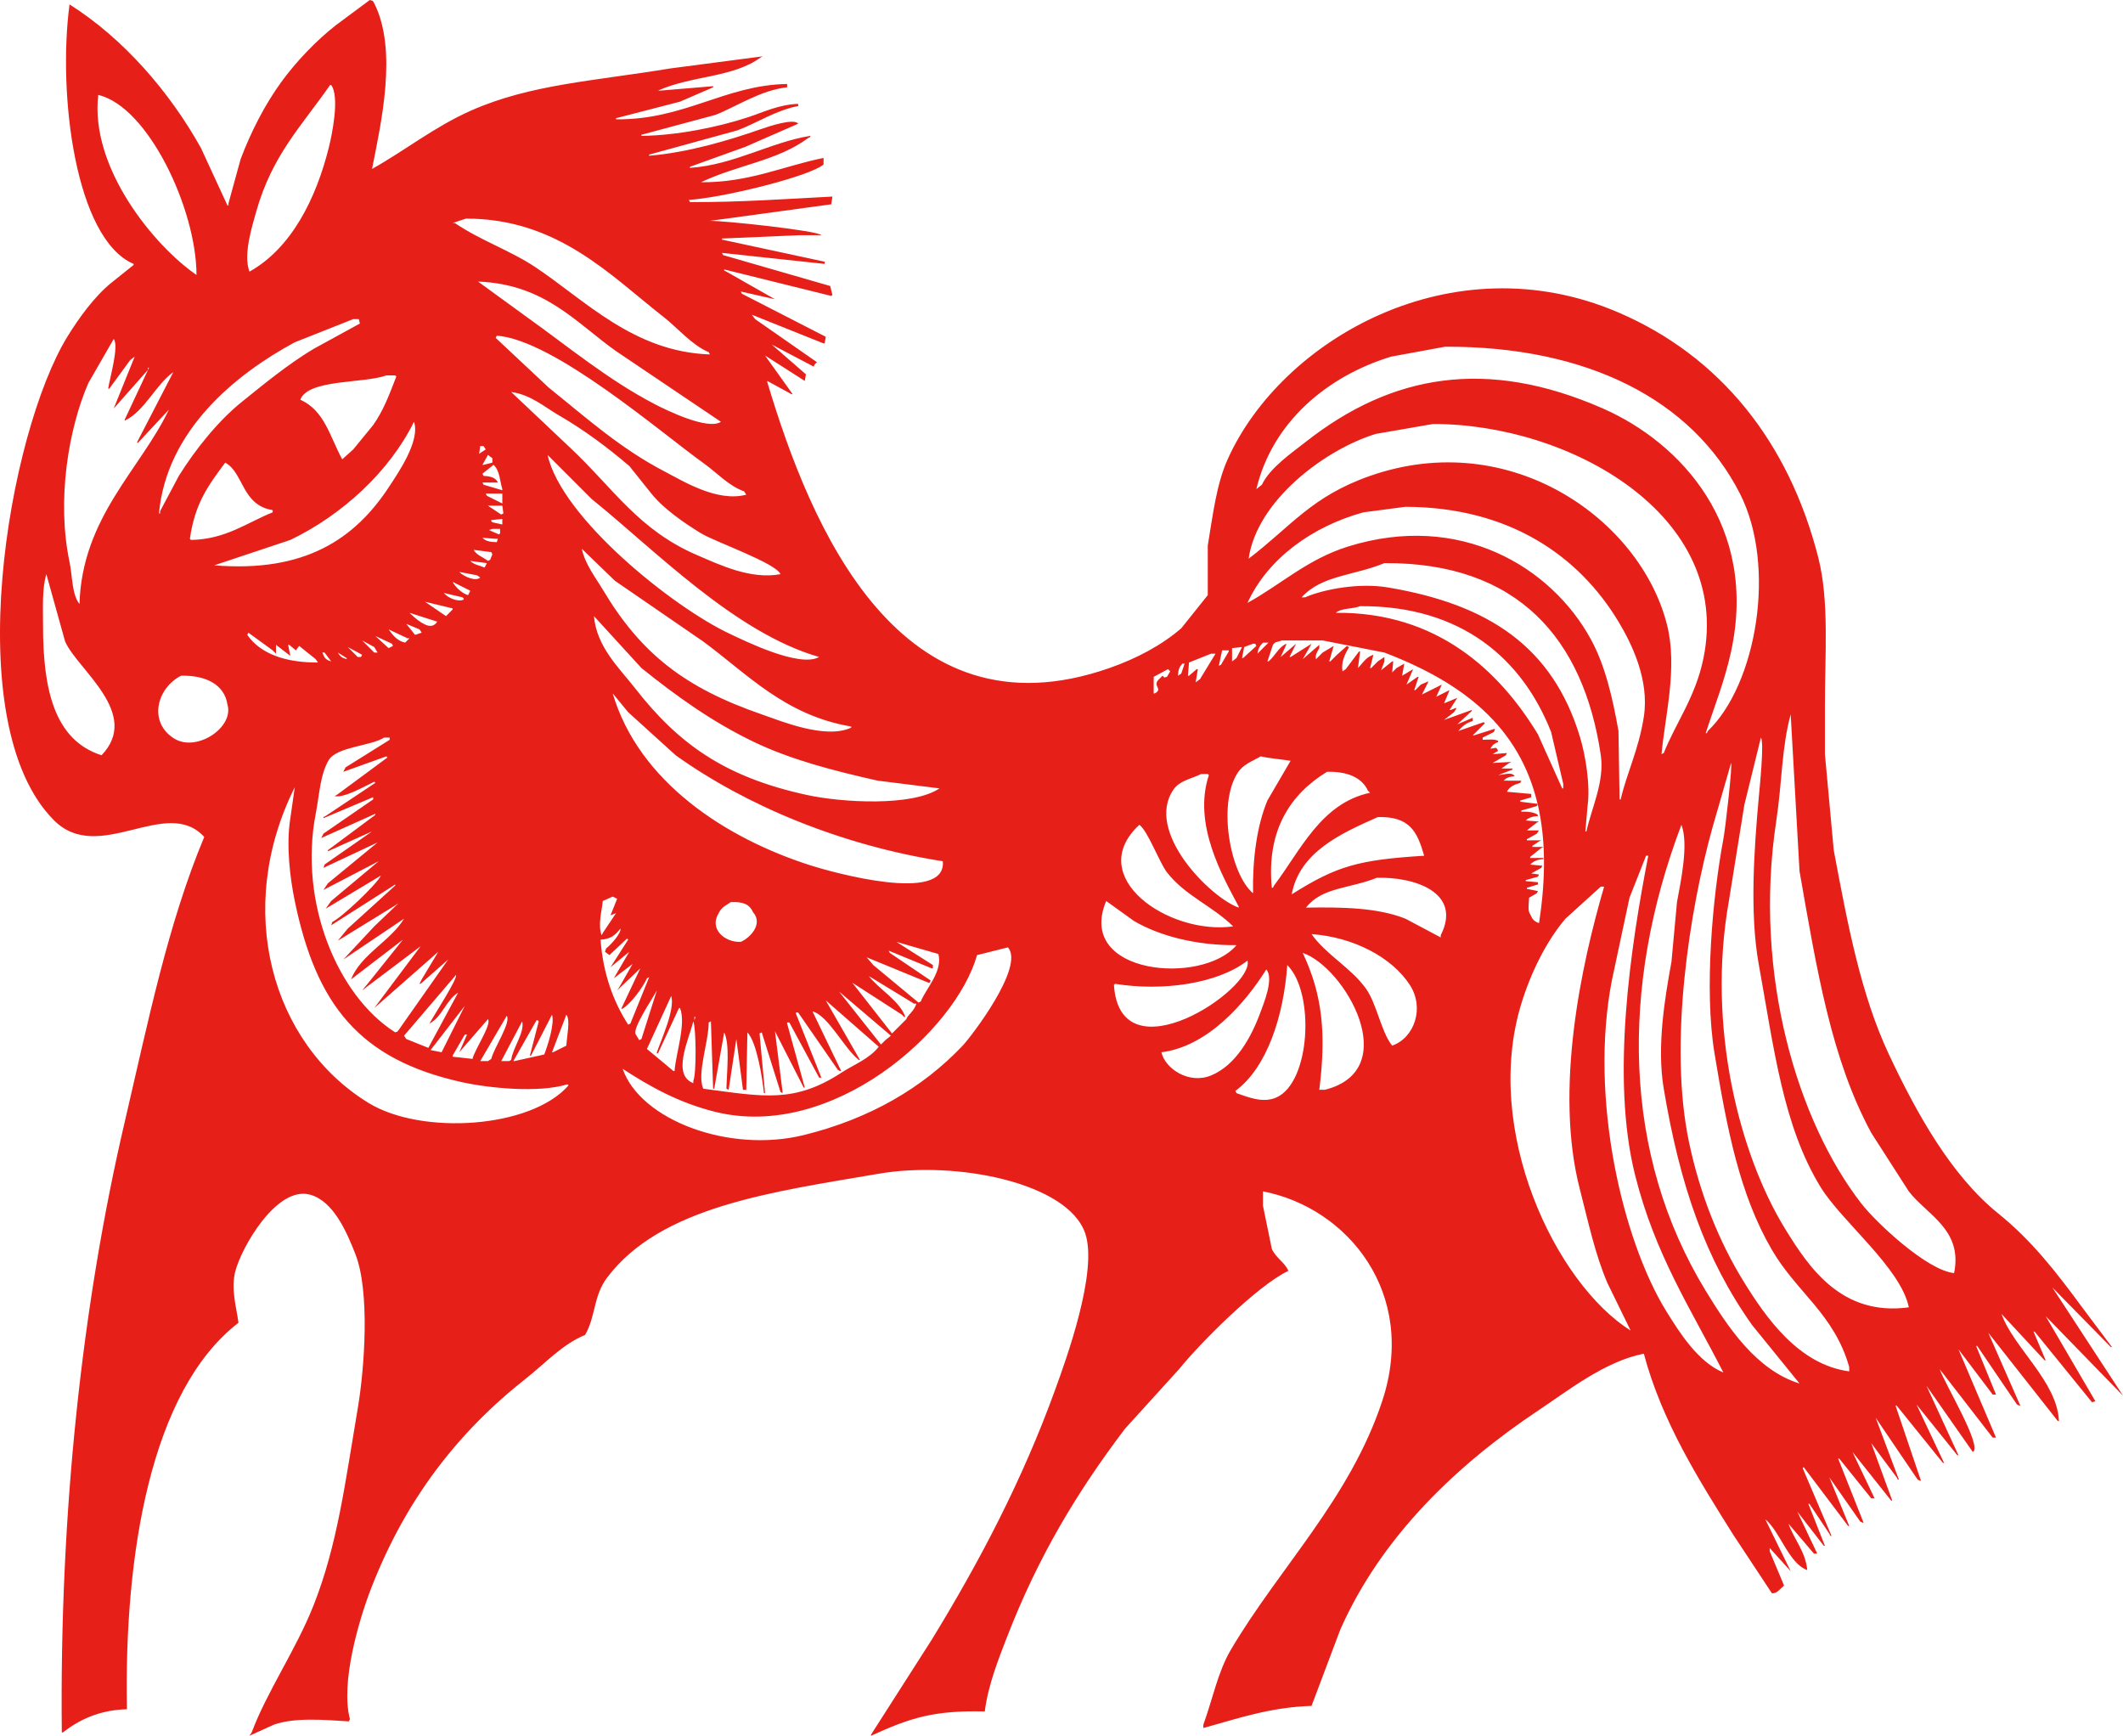 <?xml version="1.0" encoding="utf-8"?>
<!-- Generator: Adobe Illustrator 17.0.0, SVG Export Plug-In . SVG Version: 6.00 Build 0)  -->
<!DOCTYPE svg PUBLIC "-//W3C//DTD SVG 1.1//EN" "http://www.w3.org/Graphics/SVG/1.1/DTD/svg11.dtd">
<svg version="1.1" id="图层_1" xmlns="http://www.w3.org/2000/svg" xmlns:xlink="http://www.w3.org/1999/xlink" x="0px" y="0px"
	 width="261.996px" height="214.176px" viewBox="0 0 261.996 214.176" enable-background="new 0 0 261.996 214.176"
	 xml:space="preserve">
<path fill="#E71F19" d="M261.996,172.213c-2.906-4.45-5.813-8.902-8.72-13.352c2.407,2.452,4.814,4.905,7.221,7.357
	c0.045,0,0.091,0,0.136,0c-1.226-1.635-2.453-3.27-3.679-4.905c-3.188-4.332-6.193-8.226-10.355-11.581
	c-5.85-4.715-10.125-12.466-13.488-19.619c-3.479-7.399-5.097-16.081-6.812-25.205c-0.363-3.951-0.727-7.903-1.09-11.853
	c0-1.998,0-3.997,0-5.995c0.001-6.412,0.542-12.911-0.817-18.257c-3.634-14.294-12.139-24.869-24.66-30.246
	c-20.559-8.829-41.616,3.379-48.23,18.12c-1.391,3.1-1.82,6.849-2.452,10.627c0,2.043,0,4.088,0,6.131
	c-1.09,1.362-2.18,2.725-3.27,4.087c-2.425,2.101-5.529,3.74-8.856,4.905c-25.915,9.076-36.894-17.395-42.236-35.287
	c0-0.045,0-0.091,0-0.136c0.999,0.545,1.998,1.09,2.997,1.635c0.045,0,0.091,0,0.136,0c-1.135-1.589-2.271-3.179-3.406-4.769
	c1.635,1.044,3.27,2.089,4.905,3.134c0.045-0.272,0.091-0.545,0.136-0.817c-1.408-1.226-2.816-2.453-4.224-3.679
	c1.726,0.908,3.452,1.817,5.177,2.725c0.045-0.091,0.091-0.182,0.136-0.272c0.091-0.091,0.182-0.182,0.272-0.272
	c-2.543-1.771-5.087-3.542-7.63-5.314c-0.136-0.182-0.272-0.363-0.409-0.545c2.952,1.181,5.904,2.362,8.856,3.542
	c0.045,0,0.091,0,0.136,0c0.045-0.272,0.091-0.545,0.136-0.817c-3.451-1.771-6.903-3.542-10.355-5.314
	c-0.046-0.091-0.091-0.182-0.136-0.272c1.408,0.318,2.816,0.636,4.224,0.954c-1.998-1.135-3.997-2.271-5.995-3.406
	c-0.091-0.045-0.182-0.091-0.272-0.136c0-0.045,0-0.091,0-0.136c4.405,1.09,8.811,2.18,13.216,3.27
	c0.045-0.045,0.091-0.091,0.136-0.136c-0.091-0.363-0.182-0.727-0.272-1.09c-4.405-1.271-8.811-2.543-13.216-3.815
	c-0.046-0.091-0.091-0.182-0.136-0.272c4.223,0.454,8.448,0.908,12.671,1.362c0-0.091,0-0.182,0-0.272
	c-4.223-0.908-8.448-1.817-12.671-2.725c0-0.045,0-0.091,0-0.136c3.179-0.136,6.358-0.272,9.537-0.409c0.908,0,1.817,0,2.725,0
	c-0.36-0.556-11.956-1.797-13.761-1.771c4.995-0.681,9.992-1.362,14.987-2.044c0.045-0.318,0.091-0.636,0.136-0.954
	c-5.514,0.283-11.453,0.713-17.576,0.681c-0.046-0.091-0.091-0.182-0.136-0.272c3.783-0.221,13.51-2.534,16.213-4.087
	c0.136-0.091,0.272-0.182,0.409-0.272c0-0.272,0-0.545,0-0.817c-4.805,0.957-9.267,3.069-15.123,2.997
	c4.565-2.162,9.44-2.642,13.216-5.45c0.091-0.045,0.182-0.091,0.272-0.136c0-0.045,0-0.091,0-0.136
	c-4.92,0.789-9.424,3.581-14.851,3.951c0-0.045,0-0.091,0-0.136c2.271-0.817,4.542-1.635,6.812-2.452
	c2.18-0.954,4.36-1.908,6.54-2.861c-0.497-0.717-3.623,0.327-4.632,0.681c-4.017,1.408-9.05,2.886-13.761,3.27
	c0-0.045,0-0.091,0-0.136c3.633-0.999,7.267-1.998,10.9-2.997c2.385-0.892,4.778-2.499,7.493-2.997c0-0.045,0-0.091,0-0.136
	c0-0.045,0-0.091,0-0.136c-2.375,0.089-4.232,1.005-6.131,1.635c-3.736,1.241-8.892,2.277-13.216,2.316c0-0.045,0-0.091,0-0.136
	c3.042-0.817,6.086-1.635,9.128-2.452c2.669-1.048,5.567-3.044,8.856-3.406c0-0.136,0-0.272,0-0.409
	c-7.695,0.133-12.648,4.447-21.118,4.36c0-0.045,0-0.091,0-0.136c2.634-0.681,5.268-1.363,7.902-2.044
	c1.362-0.59,2.725-1.181,4.087-1.771c0-0.045,0-0.091,0-0.136c-2.18,0.182-4.36,0.363-6.54,0.545c-0.091,0-0.182,0-0.272,0
	C85.392,9.3,90.461,9.6,93.871,7.085c0.091-0.045,0.182-0.091,0.272-0.136c-3.814,0.5-7.63,0.999-11.445,1.499
	c-9.382,1.552-17.2,1.945-24.524,5.177c-4.553,2.009-8.23,4.973-12.262,7.221c1.11-5.638,3.19-14.642,0.272-20.437
	C45.924,0,46.162,0.18,45.64,0c-1.408,1.044-2.816,2.089-4.224,3.134C39,5.03,36.557,7.594,34.741,10.082
	c-2.022,2.769-3.746,6.121-5.041,9.537c-0.5,1.816-0.999,3.633-1.499,5.45c0,0.091,0,0.182,0,0.272c-0.045,0-0.091,0-0.136,0
	c-1.09-2.361-2.18-4.723-3.27-7.085C20.912,11.301,15.236,4.751,8.582,0.545c-1.476,11.067,0.709,28.944,7.902,32.017
	c0,0.046,0,0.091,0,0.136c-0.908,0.727-1.817,1.453-2.725,2.18c-2.068,1.658-4.045,4.385-5.45,6.676
	C1.039,53.41-5.26,89.304,6.675,101.23c5.558,5.554,13.864-3.091,18.529,2.044c-4.509,10.792-6.907,22.73-9.81,35.151
	c-5.237,22.41-8.065,48.158-7.766,75.343c0.045,0,0.091,0,0.136,0c1.967-1.537,4.47-2.772,7.902-2.861
	c-0.365-18.897,2.87-39.297,13.761-47.686c-0.225-1.821-0.944-4.071-0.409-6.267c0.714-2.93,5.113-10.7,9.265-9.537
	c2.901,0.813,4.532,4.661,5.586,7.357c1.792,4.585,1.136,13.995,0.272,19.074c-1.553,9.135-2.497,16.795-5.45,24.251
	c-2.171,5.482-5.742,10.619-7.63,15.668c-0.091,0.136-0.182,0.272-0.272,0.409c0.999-0.454,1.998-0.908,2.997-1.362
	c2.572-0.92,6.243-0.602,9.265-0.409c0.045-0.091,0.091-0.182,0.136-0.272c-1.198-4.498,1.131-12.307,2.589-16.077
	c4.249-10.989,10.7-19.335,19.21-26.023c2.237-1.758,4.428-4.178,7.221-5.314c1.321-2.274,1.003-4.805,2.725-7.085
	c6.616-8.762,20.297-10.549,33.516-12.807c9.608-1.641,23.343,1.119,25.478,7.357c1.617,4.725-2.433,15.765-3.679,19.21
	c-4.065,11.246-9.392,21.347-15.259,30.927c-2.498,3.905-4.996,7.812-7.493,11.717c0,0.045,0,0.091,0,0.136
	c4.806-2.184,7.684-3.147,14.033-2.997c0.414-3.232,1.669-6.4,2.725-9.128c3.866-9.988,8.669-17.955,14.578-25.75
	c2.225-2.452,4.451-4.905,6.676-7.357c2.621-3.248,9.752-10.383,13.488-12.126c-0.426-1.056-1.561-1.593-2.044-2.725
	c-0.363-1.771-0.727-3.542-1.09-5.314c0-0.59,0-1.181,0-1.771c10.437,2.007,19.132,12.564,14.714,25.886
	c-3.995,12.049-12.693,20.541-18.665,30.655c-1.614,2.733-2.247,6.074-3.406,9.265c0,0.136,0,0.272,0,0.409
	c3.925-1.067,8.207-2.581,13.352-2.725c1.181-3.133,2.362-6.268,3.542-9.401c5.092-11.535,14.482-20.43,24.524-27.113
	c3.617-2.407,8.176-6.024,12.943-6.948c2.235,8.413,6.827,15.633,11.036,22.344c1.589,2.407,3.179,4.814,4.769,7.221
	c0.662,0.032,0.949-0.507,1.499-0.954c-0.59-1.408-1.181-2.816-1.771-4.224c0-0.136,0-0.272,0-0.409
	c0.863,0.954,1.726,1.908,2.589,2.861c-1.044-2.134-2.089-4.269-3.134-6.403c1.84,1.504,2.879,5.434,5.177,6.267
	c-0.197-2.251-1.635-3.816-2.316-5.722c1.044,1.226,2.089,2.453,3.134,3.679c0.136,0,0.272,0,0.409,0
	c-0.817-1.726-1.635-3.452-2.452-5.177c1.09,1.408,2.18,2.816,3.27,4.224c0.045,0,0.091,0,0.136,0
	c-0.681-1.726-1.362-3.452-2.044-5.177c0.045,0,0.091,0,0.136,0c0.817,1.226,1.635,2.453,2.452,3.679
	c0.045,0.091,0.091,0.182,0.136,0.272c0.045,0,0.091,0,0.136,0c-1.181-2.77-2.362-5.541-3.542-8.311c0-0.045,0-0.091,0-0.136
	c0.045,0,0.091,0,0.136,0c1.816,2.407,3.633,4.814,5.45,7.221c0.045,0,0.091,0,0.136,0c-0.817-1.998-1.635-3.997-2.452-5.995
	c1.271,1.816,2.543,3.633,3.815,5.45c0.091,0.045,0.182,0.091,0.272,0.136c0.045,0,0.091,0,0.136,0
	c-1.044-2.634-2.089-5.268-3.134-7.902c0.045,0,0.091,0,0.136,0c1.317,1.635,2.634,3.27,3.951,4.905c0.136,0,0.272,0,0.409,0
	c-0.908-1.907-1.817-3.815-2.725-5.722c1.589,1.998,3.179,3.997,4.769,5.995c0.045,0,0.091,0,0.136,0
	c-0.863-2.361-1.726-4.723-2.589-7.085c1.044,1.408,2.089,2.816,3.134,4.224c0.045,0.091,0.091,0.182,0.136,0.272
	c0.045,0,0.091,0,0.136,0c-0.954-2.543-1.908-5.087-2.861-7.63c1.726,2.543,3.452,5.087,5.177,7.63
	c0.091,0.045,0.182,0.091,0.272,0.136c0.045,0,0.091,0,0.136,0c-1.044-3.088-2.089-6.177-3.134-9.265c0.045,0,0.091,0,0.136,0
	c1.907,2.361,3.815,4.723,5.722,7.085c0.045,0,0.091,0,0.136,0c-1.135-2.407-2.271-4.814-3.406-7.221
	c1.68,2.089,3.361,4.178,5.041,6.267c0.045,0,0.091,0,0.136,0c-1.317-2.861-2.634-5.723-3.951-8.583
	c1.907,2.725,3.815,5.45,5.722,8.175c1.258-0.628-3.52-8.519-4.087-10.218c2.18,2.815,4.36,5.632,6.54,8.447
	c0.136,0,0.272,0,0.409,0c-1.544-3.633-3.088-7.267-4.632-10.9c1.408,1.862,2.816,3.724,4.224,5.586c0.136,0,0.272,0,0.409,0
	c-0.817-1.998-1.635-3.997-2.452-5.995c0.045,0,0.091,0,0.136,0c1.635,2.407,3.27,4.814,4.905,7.221
	c0.091,0.045,0.182,0.091,0.272,0.136c0.045,0,0.091,0,0.136,0c-1.317-2.997-2.634-5.995-3.951-8.992
	c2.861,3.633,5.723,7.267,8.583,10.9c0.045,0,0.091,0,0.136,0c-0.188-4.852-5.631-9.081-7.085-13.216
	c1.771,1.907,3.542,3.815,5.314,5.722c0.045,0,0.091,0,0.136,0c-0.5-1.181-0.999-2.362-1.499-3.542c0.045,0,0.091,0,0.136,0
	c2.361,2.906,4.723,5.813,7.085,8.72c0.136-0.045,0.272-0.091,0.409-0.136c-2.043-3.497-4.087-6.994-6.131-10.491
	C255.638,165.673,258.818,168.943,261.996,172.213z M100.138,106.816C89.445,103.428,78.809,96.4,75.614,85.561
	c0.636,0.772,1.272,1.544,1.907,2.316c1.953,1.771,3.906,3.542,5.858,5.314c8.637,6.187,20.404,11.116,32.971,13.079
	C116.86,111.623,102.531,107.574,100.138,106.816z M89.375,127.388c0.725,1.514,0.311,4.924,0.272,6.948
	c0.091,0.045,0.182,0.091,0.272,0.136c0.318-2.089,0.636-4.178,0.954-6.267c0.272,2.089,0.545,4.178,0.817,6.267
	c0.136,0,0.272,0,0.409,0c0.045-2.361,0.091-4.723,0.136-7.085c1.159,1.212,1.845,5.617,2.044,7.493c0.045,0,0.091,0,0.136,0
	c-0.227-2.452-0.454-4.905-0.681-7.357c0.091-0.045,0.182-0.091,0.272-0.136c0.772,2.452,1.544,4.905,2.316,7.357
	c0.091,0.045,0.182,0.091,0.272,0.136c-0.318-2.543-0.636-5.087-0.954-7.63c1.135,2.225,2.271,4.451,3.406,6.676
	c0.045,0.091,0.091,0.182,0.136,0.272c0.045,0,0.091,0,0.136,0c-0.727-2.634-1.453-5.268-2.18-7.902c0-0.045,0-0.091,0-0.136
	c0.091,0,0.182,0,0.272,0c1.226,2.271,2.453,4.542,3.679,6.812c0.045,0,0.091,0,0.136,0c0.045,0,0.091,0,0.136,0
	c-1.044-2.634-2.089-5.268-3.134-7.902c0-0.045,0-0.091,0-0.136c0.091,0,0.182,0,0.272,0c1.635,2.361,3.27,4.723,4.905,7.085
	c0.091,0.045,0.182,0.091,0.272,0.136c0.045,0,0.091,0,0.136,0c-1.181-2.452-2.362-4.905-3.542-7.357
	c1.955,0.513,3.924,4.589,5.722,5.995c0.045,0,0.091,0,0.136,0c-1.408-2.452-2.816-4.905-4.224-7.357
	c2.18,1.907,4.36,3.815,6.54,5.722c-1.12,1.472-3.182,2.271-4.496,3.134c-5.916,3.883-9.7,3.029-17.167,2.044
	c-0.784-1.932,0.652-5.606,0.681-8.175c0.091-0.045,0.182-0.091,0.272-0.136c0.091,2.77,0.182,5.541,0.272,8.311
	c0.045,0,0.091,0,0.136,0C88.557,132.021,88.966,129.704,89.375,127.388z M88.694,112.674c0.347-0.74,0.859-0.931,1.499-1.362
	c1.48-0.062,2.296,0.25,2.725,1.226c1.32,1.488-0.39,3.215-1.499,3.679C89.448,116.317,87.471,114.622,88.694,112.674z
	 M103.544,122.347c2.134,1.816,4.269,3.633,6.403,5.45c-0.227,0.182-0.454,0.363-0.681,0.545c-0.182,0.182-0.363,0.363-0.545,0.545
	C106.996,126.707,105.27,124.527,103.544,122.347z M105.179,121.257c2.043,1.317,4.087,2.634,6.131,3.951
	c0.091,0.091,0.182,0.182,0.272,0.272c0.045,0,0.091,0,0.136,0c-0.637-1.952-3.283-3.447-4.496-5.041
	c1.862,1.135,3.724,2.271,5.586,3.406c0.091,0,0.182,0,0.272,0c-0.23,0.905-1.099,1.414-1.226,1.907
	c-0.59,0.59-1.181,1.181-1.771,1.771C108.449,125.436,106.814,123.346,105.179,121.257z M107.768,119.078
	c-0.272-0.318-0.545-0.636-0.817-0.954c2.543,1.044,5.087,2.089,7.63,3.134c0.045,0,0.091,0,0.136,0
	c0.045-0.091,0.091-0.182,0.136-0.272c-1.68-1.135-3.361-2.271-5.041-3.406c-0.046-0.091-0.091-0.182-0.136-0.272
	c1.771,0.727,3.542,1.453,5.314,2.18c0.045,0,0.091,0,0.136,0c0-0.136,0-0.272,0-0.409c-1.499-0.954-2.998-1.908-4.496-2.861
	c1.726,0.5,3.452,0.999,5.177,1.499c0.55,2.126-1.478,4.179-2.18,5.859c-0.091,0.045-0.182,0.091-0.272,0.136
	C111.492,122.166,109.63,120.621,107.768,119.078z M85.56,133.383c0,0.091,0,0.182,0,0.272c-2.657-1.023-0.611-5.232,0-7.63
	C85.903,126.838,85.968,132.406,85.56,133.383z M85.696,125.89c0-0.136,0-0.272,0-0.409c0.045,0,0.091,0,0.136,0
	C85.787,125.617,85.742,125.753,85.696,125.89z M82.835,122.892c0.498,1.596-1.205,5.341-1.771,6.948c0,0.045,0,0.091,0,0.136
	c0.045,0,0.091,0,0.136,0c0.863-1.862,1.726-3.724,2.589-5.586c0.045,0,0.091,0,0.136,0c0.761,1.981-0.522,5.597-0.681,7.766
	c-0.046,0-0.091,0-0.136,0c-1.09-0.908-2.18-1.817-3.27-2.725C80.837,127.252,81.836,125.072,82.835,122.892z M79.157,128.206
	c-0.091,0.045-0.182,0.091-0.272,0.136c-0.136-0.227-0.272-0.454-0.409-0.681c-0.53-0.651,1.953-4.285,2.589-5.45
	C80.428,124.209,79.792,126.208,79.157,128.206z M40.599,93.736c1.076-1.612,5.143-1.671,6.812-2.725c0.227,0,0.454,0,0.681,0
	c0,0.091,0,0.182,0,0.272c-1.816,1.135-3.633,2.271-5.45,3.406c-0.091,0.182-0.182,0.363-0.272,0.545
	c1.771-0.636,3.542-1.272,5.314-1.907c0.045,0.045,0.091,0.091,0.136,0.136c-2.089,1.544-4.178,3.088-6.267,4.632
	c-0.091,0.045-0.182,0.091-0.272,0.136c1.181,0.279,3.751-1.234,4.905-1.771c0.045,0.045,0.091,0.091,0.136,0.136
	c-2.044,1.362-4.088,2.725-6.131,4.087c-0.091,0.045-0.182,0.091-0.272,0.136c0,0.045,0,0.091,0,0.136
	c2.043-0.863,4.087-1.726,6.131-2.589c0,0.091,0,0.182,0,0.272c-2.044,1.408-4.088,2.816-6.131,4.224
	c-0.091,0.182-0.182,0.363-0.272,0.545c2.225-0.999,4.451-1.998,6.676-2.997c0,0.045,0,0.091,0,0.136
	c-1.953,1.453-3.906,2.907-5.859,4.36c0,0.045,0,0.091,0,0.136c1.816-0.817,3.633-1.635,5.45-2.452
	c-1.953,1.362-3.906,2.725-5.859,4.087c-0.045,0.136-0.091,0.272-0.136,0.409c2.225-1.044,4.451-2.089,6.676-3.134
	c-2.044,1.68-4.088,3.361-6.131,5.041c-0.182,0.272-0.363,0.545-0.545,0.817c2.271-1.181,4.542-2.362,6.812-3.542
	c-1.953,1.635-3.906,3.27-5.859,4.905c-0.227,0.318-0.454,0.636-0.681,0.954c2.271-1.362,4.542-2.725,6.812-4.087
	c-0.537,1.131-4.846,5.182-5.995,5.722c-0.045,0.136-0.091,0.272-0.136,0.409c2.497-1.589,4.996-3.179,7.493-4.769
	c0.136-0.091,0.272-0.182,0.409-0.272c0,0.045,0,0.091,0,0.136c-1.953,1.771-3.906,3.542-5.859,5.314
	c-0.409,0.5-0.817,0.999-1.226,1.499c2.361-1.453,4.723-2.907,7.085-4.36c0.136-0.091,0.272-0.182,0.409-0.272
	c-0.999,0.954-1.998,1.908-2.997,2.861c-1.271,1.362-2.543,2.725-3.815,4.087c2.497-1.68,4.996-3.361,7.493-5.041
	c-1.639,2.737-5.373,4.45-6.54,7.493c2.134-1.635,4.269-3.27,6.403-4.905c-1.453,1.816-2.907,3.633-4.36,5.45
	c-0.227,0.272-0.454,0.545-0.681,0.817c2.407-1.816,4.814-3.633,7.221-5.45c-1.907,2.543-3.815,5.087-5.722,7.63
	c2.634-2.316,5.268-4.633,7.902-6.948c-0.681,1.135-1.362,2.271-2.044,3.406c-0.091,0.182-0.182,0.363-0.272,0.545
	c0.045,0,0.091,0,0.136,0c1.135-0.999,2.271-1.998,3.406-2.997c-2.044,2.906-4.088,5.813-6.131,8.72
	c-0.246,0.275,0.003,0.101-0.409,0.272c-7.173-4.55-11.913-16.115-9.81-26.976C39.433,97.989,39.501,95.549,40.599,93.736z
	 M39.782,80.52c0.091,0,0.182,0,0.272,0c0.272,0.363,0.545,0.727,0.817,1.09C40.183,81.415,40.011,81.148,39.782,80.52z
	 M41.689,80.52c0.363,0.227,0.727,0.454,1.09,0.681c0,0.045,0,0.091,0,0.136C42.178,81.171,41.966,80.99,41.689,80.52z
	 M42.916,79.839c0.59,0.318,1.181,0.636,1.771,0.954c-0.045,0.091-0.091,0.182-0.136,0.272c-0.136,0-0.272,0-0.409,0
	C43.733,80.657,43.324,80.248,42.916,79.839z M51.771,77.659c0.091,0.136,0.182,0.272,0.272,0.409
	c-0.272,0.091-0.545,0.182-0.817,0.272c-0.363-0.454-0.727-0.908-1.09-1.362C50.681,77.205,51.226,77.432,51.771,77.659z
	 M50.545,75.616c1.135,0.363,2.271,0.727,3.406,1.09c-0.19,0.256-0.129,0.224-0.409,0.409C52.719,77.64,51.159,76.234,50.545,75.616
	z M50.273,78.749c0.091,0,0.182,0,0.272,0c-0.182,0.182-0.363,0.363-0.545,0.545c-0.968-0.192-1.568-0.959-2.044-1.635
	C48.729,78.023,49.501,78.386,50.273,78.749z M48.365,79.43c0.045,0.091,0.091,0.182,0.136,0.272
	c-0.182,0.091-0.363,0.182-0.545,0.272c-0.545-0.499-1.09-0.999-1.635-1.499C47.003,78.795,47.684,79.113,48.365,79.43z
	 M46.594,80.52c-0.136,0-0.272,0-0.409,0c-0.5-0.499-0.999-0.999-1.499-1.499c0.499,0.272,0.999,0.545,1.499,0.817
	C46.322,80.066,46.458,80.293,46.594,80.52z M56.267,120.304c0.267,0.391-2.724,4.984-3.27,5.995
	c1.561-0.798,2.052-2.912,3.542-3.815c-1.226,2.271-2.453,4.542-3.679,6.812c-0.908-0.363-1.817-0.727-2.725-1.09
	c-0.091-0.136-0.182-0.272-0.272-0.409C51.998,125.3,54.133,122.801,56.267,120.304z M57.357,124.119
	c-0.954,1.907-1.908,3.815-2.861,5.722c-0.454-0.091-0.908-0.182-1.362-0.272C54.542,127.752,55.95,125.935,57.357,124.119z
	 M61.172,66.487c0.091,0,0.182,0,0.272,0c-0.045,0.136-0.091,0.272-0.136,0.409c-0.798-0.006-1.398-0.118-1.771-0.545
	C60.082,66.396,60.627,66.442,61.172,66.487z M59.946,60.901c0.681,0,1.362,0,2.044,0c0,0.409,0,0.818,0,1.226
	c-0.636-0.318-1.272-0.636-1.907-0.954C60.037,61.083,59.991,60.992,59.946,60.901z M60.627,65.534
	c-0.091-0.045-0.182-0.091-0.272-0.136c0.136-0.045,0.272-0.091,0.409-0.136c0.318,0,0.636,0,0.954,0c0,0.182,0,0.363,0,0.545
	c-0.045,0.045-0.091,0.091-0.136,0.136C61.263,65.806,60.945,65.67,60.627,65.534z M60.764,64.444
	c-0.045-0.045-0.091-0.091-0.136-0.136c0-0.045,0-0.091,0-0.136c0.454-0.045,0.908-0.091,1.362-0.136c0,0.227,0,0.454,0,0.681
	C61.581,64.625,61.172,64.534,60.764,64.444z M61.853,63.49c-0.545-0.363-1.09-0.727-1.635-1.09c0.59,0,1.181,0,1.771,0
	c0.045,0.318,0.091,0.636,0.136,0.954C62.035,63.399,61.944,63.444,61.853,63.49z M61.99,60.492
	c-0.772-0.227-1.544-0.454-2.316-0.681c-0.045-0.091-0.091-0.182-0.136-0.272c0.636,0,1.272,0,1.907,0
	c-0.281-0.629-0.95-0.775-1.771-0.817c-0.045-0.091-0.091-0.182-0.136-0.272c0.454-0.363,0.908-0.727,1.362-1.09
	c0.771,0.632,0.804,2.087,1.09,2.997C61.99,60.402,61.99,60.447,61.99,60.492z M60.764,57.086c-0.363,0.091-0.727,0.182-1.09,0.272
	c-0.045,0-0.091,0-0.136,0c0.227-0.409,0.454-0.817,0.681-1.226c0.182,0.136,0.363,0.272,0.545,0.409
	C60.764,56.723,60.764,56.905,60.764,57.086z M59.129,55.996c0.045-0.318,0.091-0.636,0.136-0.954c0.136,0,0.272,0,0.409,0
	c0.091,0.136,0.182,0.272,0.272,0.409C59.674,55.633,59.401,55.815,59.129,55.996z M60.627,68.122
	c0.045,0.091,0.091,0.182,0.136,0.272c-0.091,0.227-0.182,0.454-0.272,0.681c-0.091,0.045-0.182,0.091-0.272,0.136
	c-0.599-0.471-1.375-0.677-1.771-1.362C59.174,67.941,59.901,68.031,60.627,68.122z M60.082,69.485
	c-0.091,0.182-0.182,0.363-0.272,0.545c-0.569-0.235-1.388-0.376-1.771-0.817C58.72,69.303,59.401,69.394,60.082,69.485z
	 M58.856,70.983c0.136,0.091,0.272,0.182,0.409,0.272c-0.523,0.529-1.99-0.071-2.589-0.681
	C57.403,70.711,58.13,70.847,58.856,70.983z M58.039,72.891c-0.091,0.182-0.182,0.363-0.272,0.545
	c-0.766-0.227-1.57-0.983-1.907-1.635C56.585,72.164,57.312,72.527,58.039,72.891z M55.859,130.25
	c0.499-0.863,0.999-1.726,1.499-2.589c0.045,0,0.091,0,0.136,0c0.045,0,0.091,0,0.136,0c-0.318,0.727-0.636,1.453-0.954,2.18
	c1.181-1.362,2.362-2.725,3.542-4.087c0.48,0.675-1.623,3.7-1.907,4.905c-0.817-0.091-1.635-0.182-2.452-0.272
	C55.859,130.34,55.859,130.295,55.859,130.25z M62.535,125.345c0.568,0.792-1.611,4.023-1.907,5.314
	c-0.136,0.091-0.272,0.182-0.409,0.272c-0.318,0-0.636,0-0.954,0C60.355,129.069,61.445,127.207,62.535,125.345z M64.442,126.026
	c0.321,1.405-1.132,3.179-1.362,4.769c-0.091,0.045-0.182,0.091-0.272,0.136c-0.318,0-0.636,0-0.954,0
	C62.716,129.296,63.579,127.661,64.442,126.026z M66.213,125.89c0.045,0,0.091,0,0.136,0c0.045,0.045,0.091,0.091,0.136,0.136
	c-0.363,1.408-0.727,2.816-1.09,4.224c0.045,0,0.091,0,0.136,0c0.863-1.68,1.726-3.361,2.589-5.041
	c0.357,1.086-0.531,3.819-0.954,4.905c-1.226,0.272-2.453,0.545-3.679,0.817c-0.045,0-0.091,0-0.136,0
	C64.306,129.251,65.26,127.57,66.213,125.89z M69.892,125.209c0.525,0.598,0.054,2.685,0,3.815c-0.545,0.272-1.09,0.545-1.635,0.817
	c-0.045,0-0.091,0-0.136,0C68.711,128.297,69.302,126.752,69.892,125.209z M67.576,56.133c1.816,1.816,3.633,3.633,5.45,5.45
	c7.725,6.211,17.662,16.511,28.066,19.483c-2.429,1.393-9.374-2.084-11.036-2.861C83.087,74.944,69.301,63.919,67.576,56.133z
	 M96.323,70.847c-3.718,0.701-7.604-1.202-10.218-2.316c-7.308-3.114-10.408-8.274-15.668-13.216
	c-2.452-2.316-4.905-4.633-7.357-6.948c2.41,0.325,4.105,1.846,5.859,2.861c3.196,1.851,5.996,3.954,8.72,6.267
	c0.908,1.135,1.817,2.271,2.725,3.406c1.503,1.883,4.045,3.632,6.131,4.905C88.225,66.85,95.739,69.472,96.323,70.847z
	 M91.827,60.629c0.091,0.136,0.182,0.272,0.272,0.409c-3.595,0.961-7.809-1.68-10.082-2.861c-5.486-2.851-9.706-6.662-14.306-10.355
	c-2.18-2.043-4.36-4.087-6.54-6.131c0.045-0.091,0.091-0.182,0.136-0.272c7.048,0.51,20.226,11.948,25.614,15.804
	C88.444,58.311,89.944,59.967,91.827,60.629z M88.966,52.045c-1.621,1.109-6.972-1.553-8.175-2.18
	c-5.758-3-10.692-7.114-15.804-10.763c-1.998-1.453-3.997-2.907-5.995-4.36c8.265,0.327,12.031,5.039,17.031,8.583
	C80.337,46.232,84.652,49.139,88.966,52.045z M57.494,26.976c11.319-0.031,17.866,7.043,24.388,12.126
	c1.77,1.38,3.43,3.433,5.586,4.36c0.045,0.091,0.091,0.182,0.136,0.272c-9.392-0.319-15.327-6.626-21.527-10.763
	c-3.096-2.066-6.756-3.285-9.946-5.45c-0.091,0-0.182,0-0.272,0C56.404,27.34,56.949,27.158,57.494,26.976z M57.085,73.708
	c0.045,0.045,0.091,0.091,0.136,0.136c0,0.045,0,0.091,0,0.136c-0.649,0.34-1.965-0.185-2.452-0.817
	C55.541,73.345,56.313,73.527,57.085,73.708z M55.859,75.071c0,0.045,0,0.091,0,0.136c-0.272,0.272-0.545,0.545-0.817,0.817
	c-0.863-0.59-1.726-1.181-2.589-1.771C53.588,74.526,54.724,74.798,55.859,75.071z M47.684,46.323c0.363,0,0.727,0,1.09,0
	c0.045,0.045,0.091,0.091,0.136,0.136c-0.871,2.247-1.587,4.196-2.861,5.995c-0.817,0.999-1.635,1.998-2.452,2.997
	c-0.454,0.409-0.908,0.818-1.362,1.226c-1.551-2.845-2.172-6.011-5.177-7.357C38.062,46.755,44.768,47.354,47.684,46.323z
	 M31.607,26.159c1.966-7.02,5.599-10.587,9.128-15.668c0.045,0,0.091,0,0.136,0c1.085,1.491,0.075,6.223-0.272,7.63
	c-1.595,6.455-4.678,12.531-9.81,15.396C29.975,31.444,31.155,27.774,31.607,26.159z M36.376,42.236
	c2.407-0.954,4.814-1.907,7.221-2.861c0.227,0,0.454,0,0.681,0c0.045,0.182,0.091,0.363,0.136,0.545
	c-1.907,1.044-3.815,2.089-5.722,3.134c-3.156,1.895-6.039,4.272-8.856,6.54c-2.933,2.361-5.742,5.885-7.766,9.128
	c-0.772,1.453-1.544,2.907-2.316,4.36c0,0.091,0,0.182,0,0.272c-0.045,0-0.091,0-0.136,0C20.55,53.124,29.023,46.202,36.376,42.236z
	 M33.651,62.945c0,0.091,0,0.182,0,0.272c-3.092,1.229-5.805,3.348-10.082,3.406c-0.045-0.045-0.091-0.091-0.136-0.136
	c0.624-4.421,2.292-6.612,4.36-9.401C30.075,58.31,29.824,62.345,33.651,62.945z M12.124,11.717
	c6.16,1.423,12.118,14.114,12.126,22.208C19.088,30.395,11.068,20.726,12.124,11.717z M10.898,47.277
	c1.044-1.816,2.089-3.633,3.134-5.45c0.68,0.857-0.47,4.739-0.681,6.131c0.045,0,0.091,0,0.136,0
	c0.863-1.181,1.726-2.362,2.589-3.542c0.182-0.136,0.363-0.272,0.545-0.409c-0.863,2.134-1.726,4.269-2.589,6.403
	c1.408-1.589,2.816-3.179,4.224-4.769c0-0.091,0-0.182,0-0.272c0.045,0,0.091,0,0.136,0c-0.999,2.134-1.998,4.269-2.997,6.403
	c0,0.045,0,0.091,0,0.136c2.481-1.204,3.79-4.405,5.995-5.995c-1.408,2.725-2.816,5.45-4.224,8.175
	c-0.091,0.182-0.182,0.363-0.272,0.545c0.045,0,0.091,0,0.136,0c1.271-1.362,2.543-2.725,3.815-4.087
	c-3.562,7.435-10.711,13.28-11.036,23.979c-0.955-1.182-0.859-3.445-1.226-5.177C6.967,61.721,8.46,52.896,10.898,47.277z
	 M12.533,93.191c-5.865-1.858-7.221-8.224-7.221-15.941c0-2.217-0.134-4.644,0.409-6.403c0.772,2.77,1.544,5.541,2.316,8.311
	C9.564,82.633,17.462,88.049,12.533,93.191z M21.525,91.147c-3.249-1.99-2.212-6.223,0.817-7.766
	c2.961-0.085,5.353,1.039,5.722,3.542C28.934,89.732,24.291,92.841,21.525,91.147z M26.43,69.757
	c3.133-1.044,6.268-2.089,9.401-3.134c6.292-3.017,12.204-8.37,15.259-14.578c0.811,2.356-2.028,6.409-2.997,7.902
	C43.783,66.589,37.549,70.667,26.43,69.757z M30.517,78.34c0.045-0.091,0.091-0.182,0.136-0.272c0.999,0.727,1.998,1.453,2.997,2.18
	c0.136,0.136,0.272,0.272,0.409,0.409c0-0.363,0-0.727,0-1.09c0.59,0.454,1.181,0.908,1.771,1.362
	c-0.091-0.454-0.182-0.908-0.272-1.362c0.045,0,0.091,0,0.136,0c0.272,0.227,0.545,0.454,0.817,0.681
	c0.136-0.182,0.272-0.363,0.409-0.545c0.681,0.545,1.362,1.09,2.044,1.635c0.091,0.136,0.182,0.272,0.272,0.409
	C35.249,81.773,32.141,80.686,30.517,78.34z M45.504,136.108c-12.029-7.346-16.641-23.944-9.128-38.966
	c-0.182,1.272-0.363,2.543-0.545,3.815c-0.542,3.355-0.031,7.436,0.545,10.218c2.642,12.77,7.941,19.527,20.573,22.344
	c3.271,0.73,9.524,1.384,13.079,0.272c0.045,0.045,0.091,0.091,0.136,0.136C65.53,139.241,52.041,140.099,45.504,136.108z
	 M71.799,67.713c1.362,1.317,2.725,2.634,4.087,3.951c3.633,2.497,7.267,4.996,10.9,7.493c5.452,4.015,10.081,9.11,18.257,10.491
	c0,0.045,0,0.091,0,0.136c-3.178,1.485-8.699-0.828-11.036-1.635c-9.483-3.273-14.899-7.475-19.619-15.396
	C73.497,71.259,72.207,69.628,71.799,67.713z M79.157,82.428c4.255,3.418,8.697,6.635,13.897,9.128
	c4.56,2.186,9.815,3.549,15.259,4.769c2.543,0.318,5.087,0.636,7.63,0.954c-3.357,2.265-12.065,1.747-16.349,0.817
	c-10.196-2.211-15.903-6.344-21.254-13.216c-1.874-2.407-4.714-5.035-5.041-8.856C75.251,78.159,77.204,80.294,79.157,82.428z
	 M74.388,111.175c0.409-0.182,0.817-0.363,1.226-0.545c0.182,0.091,0.363,0.182,0.545,0.272c-0.272,0.681-0.545,1.362-0.817,2.044
	c0.227-0.091,0.454-0.182,0.681-0.272c-0.545,0.817-1.09,1.635-1.635,2.452c-0.046,0.091-0.091,0.182-0.136,0.272
	C73.752,114.199,74.28,112.339,74.388,111.175z M74.115,115.944c1.3-0.047,1.864-0.634,2.452-1.362
	c0.112,0.564-1.205,2.032-1.771,2.452c-0.046,0.136-0.091,0.272-0.136,0.409c0.182,0.136,0.363,0.272,0.545,0.409
	c0.726-0.681,1.453-1.363,2.18-2.044c0.045,0.045,0.091,0.091,0.136,0.136c-0.727,1.135-1.453,2.271-2.18,3.406
	c0.772-0.636,1.544-1.272,2.316-1.907c-0.636,1.09-1.272,2.18-1.907,3.27c0.772-0.59,1.544-1.181,2.316-1.771
	c-0.545,0.954-1.09,1.908-1.635,2.861c-0.091,0.136-0.182,0.272-0.272,0.409c0.954-0.908,1.907-1.817,2.861-2.725
	c-0.772,1.635-1.544,3.27-2.316,4.905c0,0.045,0,0.091,0,0.136c1.075-0.553,2.643-2.694,3.134-3.815
	c0.091-0.045,0.182-0.091,0.272-0.136c-0.772,1.907-1.544,3.815-2.316,5.722c-0.091,0.045-0.182,0.091-0.272,0.136
	C75.732,123.665,74.413,120.177,74.115,115.944z M118.804,129.023c-4.947,5.216-11.476,9.033-19.619,11.036
	c-9.222,2.268-20.156-1.855-22.344-8.175c3.355,2.187,6.971,4.21,11.445,5.314c14.443,3.561,29.637-9.95,32.29-19.347
	c1.271-0.318,2.543-0.636,3.815-0.954C126.5,119.295,119.787,127.986,118.804,129.023z M171.666,44.007
	c2.225-0.409,4.451-0.817,6.676-1.226c17.591-0.061,30.477,6.562,36.377,18.12c4.568,8.948,2.048,23.541-3.951,29.293
	c-0.045,0.091-0.091,0.182-0.136,0.272c-0.045,0-0.091,0-0.136,0c1.028-3.174,2.346-6.444,3.134-10.082
	c3.356-15.505-6.241-25.771-15.804-29.974c-14.329-6.297-26.056-4.234-36.65,4.087c-1.794,1.409-4.436,3.204-5.45,5.314
	c-0.227,0.182-0.454,0.363-0.681,0.545C157.008,52.09,163.79,46.411,171.666,44.007z M169.759,53.544
	c2.361-0.409,4.723-0.817,7.085-1.226c16.793-0.037,36.978,11.199,33.38,28.884c-0.977,4.8-3.365,7.889-4.905,11.717
	c-0.091,0.045-0.182,0.091-0.272,0.136c0.418-4.686,2.015-10.623,0.681-15.941c-3.256-12.984-19.297-24.461-36.65-18.393
	c-7.229,2.528-9.764,6.239-14.987,10.218C155.093,61.847,163.36,55.535,169.759,53.544z M168.26,63.217
	c1.726-0.227,3.452-0.454,5.177-0.681c12.843,0.031,21.418,6.069,26.295,14.169c1.581,2.626,3.838,7.137,3.134,11.717
	c-0.624,4.052-2.114,6.97-2.861,10.218c-0.045,0-0.091,0-0.136,0c-0.045-2.815-0.091-5.632-0.136-8.447
	c-0.743-4.184-1.653-8.099-3.406-11.308c-4.896-8.961-16.175-15.757-29.974-11.445c-5.034,1.573-8.302,4.709-12.398,6.948
	C156.446,68.911,161.992,64.933,168.26,63.217z M194.964,90.875c-3.366-11.027-11.194-16.3-23.706-18.393
	c-3.436-0.575-7.74,0.166-10.218,1.226c-0.136,0-0.272,0-0.409,0c2.493-2.75,6.415-2.651,10.218-4.224
	c16.483-0.105,24.59,9.37,26.704,23.707c0.485,3.291-1.205,6.672-1.771,9.401c-0.045,0-0.091,0-0.136,0
	c0.091-1.044,0.182-2.089,0.272-3.134C196.285,96.915,195.657,93.145,194.964,90.875z M192.921,96.733c0,0.182,0,0.363,0,0.545
	c-0.045,0-0.091,0-0.136,0c-0.999-2.225-1.998-4.451-2.997-6.676c-4.721-7.787-12.41-15.105-24.933-14.987
	c0.698-0.606,2.039-0.445,2.997-0.817c12.574-0.085,20.061,6.589,23.57,15.532C191.921,92.464,192.421,94.599,192.921,96.733z
	 M157.225,109.268c-0.045,0.091-0.091,0.182-0.136,0.272c-0.045,0-0.091,0-0.136,0c-0.698-7.226,2.427-11.635,6.812-14.306
	c2.474-0.068,4.303,0.699,5.041,2.316c0.091,0.091,0.182,0.182,0.272,0.272C163.005,99.106,160.461,105.018,157.225,109.268z
	 M170.031,100.821c3.948-0.114,4.875,1.81,5.722,4.769c-8.047,0.511-10.744,1.221-16.349,4.769
	C160.381,105.09,165.566,102.808,170.031,100.821z M156.407,98.777c-1.286,3.113-1.844,7.147-1.771,11.445
	c-2.805-2.349-4.415-10.958-1.907-14.851c0.682-1.059,1.742-1.399,2.861-2.044c0.902,0.23,2.675,0.384,3.679,0.545
	C158.314,95.507,157.361,97.142,156.407,98.777z M155.181,80.657c0.119-0.749,0.298-0.931,0.681-1.362c0.227,0,0.454,0,0.681,0
	C156.089,79.748,155.635,80.203,155.181,80.657z M154.636,79.43c0.091,0,0.182,0,0.272,0c0.045,0.091,0.091,0.182,0.136,0.272
	c-0.545,0.5-1.09,0.999-1.635,1.499c-0.045,0-0.091,0-0.136,0c0.091-0.454,0.182-0.908,0.272-1.362
	C153.909,79.703,154.272,79.567,154.636,79.43z M152.047,79.975c0.409-0.045,0.817-0.091,1.226-0.136
	c-0.227,0.454-0.454,0.908-0.681,1.362c-0.182,0.136-0.363,0.272-0.545,0.409C152.047,81.065,152.047,80.52,152.047,79.975z
	 M150.821,80.248c0.272,0,0.545,0,0.817,0c0,0.045,0,0.091,0,0.136c-0.318,0.545-0.636,1.09-0.954,1.635
	c-0.091,0.045-0.182,0.091-0.272,0.136C150.549,81.52,150.685,80.884,150.821,80.248z M146.734,81.747
	c0.908-0.363,1.817-0.727,2.725-1.09c0.182,0,0.363,0,0.545,0c-0.636,1.044-1.272,2.089-1.907,3.134
	c-0.182,0.136-0.363,0.272-0.545,0.409c0.091-0.545,0.182-1.09,0.272-1.635c-0.045,0-0.091,0-0.136,0
	c-0.318,0.272-0.636,0.545-0.954,0.817c-0.045,0-0.091,0-0.136,0C146.643,82.837,146.688,82.292,146.734,81.747z M145.916,81.883
	c0.091,0,0.182,0,0.272,0c-0.136,0.409-0.272,0.817-0.409,1.226c-0.136,0.091-0.272,0.182-0.409,0.272
	C145.415,82.55,145.544,82.322,145.916,81.883z M148.232,95.507c0.272,0,0.545,0,0.817,0c0.045,0.045,0.091,0.091,0.136,0.136
	c-2.014,6.049,1.704,12.494,3.679,16.213c0,0.045,0,0.091,0,0.136c-3.51-1.237-11.642-9.403-8.038-14.578
	C145.594,96.313,146.955,96.129,148.232,95.507z M142.374,83.518c0.59-0.318,1.181-0.636,1.771-0.954
	c0.091,0.091,0.182,0.182,0.272,0.272c-0.136,0.227-0.272,0.454-0.409,0.681c-0.553,0.1-0.106,0.214-0.545-0.136
	c-0.182,0.182-0.363,0.363-0.545,0.545c-0.652,0.773,0.636,1.071-0.409,1.635c-0.045,0-0.091,0-0.136,0
	C142.374,84.88,142.374,84.199,142.374,83.518z M140.603,101.774c1.018,0.692,2.472,4.65,3.406,5.859
	c2.229,2.885,5.62,4.153,8.175,6.676C144.232,115.426,133.705,108.182,140.603,101.774z M136.515,111.175
	c1.135,0.817,2.271,1.635,3.406,2.452c3.169,1.875,7.772,3.047,12.671,2.997C148.416,121.627,132.681,120.299,136.515,111.175z
	 M137.469,121.53c0.045-0.045,0.091-0.091,0.136-0.136c5.863,0.948,12.633,0.002,16.349-2.861
	C154.799,122.041,138.216,133.116,137.469,121.53z M149.459,132.702c-2.714,1.121-5.658-0.81-6.131-2.861
	c5.729-0.706,10.394-6.136,12.943-10.218c0.981,1.085-0.346,4.254-0.681,5.177C154.427,128.004,152.516,131.439,149.459,132.702z
	 M157.497,135.427c-1.702,0.741-3.601-0.102-4.905-0.545c-0.045-0.091-0.091-0.182-0.136-0.272
	c3.909-2.873,5.967-9.264,6.403-15.532C162.284,122.456,161.743,133.579,157.497,135.427z M163.492,134.473
	c-0.227,0-0.454,0-0.681,0c0.856-6.851,0.424-11.682-2.044-16.894C165.956,119.338,173.272,132.016,163.492,134.473z
	 M171.803,129.023c-1.392-1.746-1.879-5.166-3.27-7.085c-1.85-2.55-4.933-4.18-6.676-6.676c5.203,0.373,9.912,2.866,12.126,6.267
	C175.83,124.37,174.549,128.068,171.803,129.023z M177.797,115.399c0,0.091,0,0.182,0,0.272c-1.453-0.772-2.907-1.544-4.36-2.316
	c-3.443-1.357-7.685-1.437-12.262-1.362c1.96-2.543,5.447-2.34,8.72-3.679C174.537,108.166,180.487,110.121,177.797,115.399z
	 M185.563,96.325c0.364-0.363,0.664-0.485,1.362-0.545c-0.359-0.545-1.073-0.24-2.044-0.136c0.59-0.227,1.181-0.454,1.771-0.681
	c0-0.045,0-0.091,0-0.136c-0.454,0-0.908,0-1.362,0c0.318-0.227,0.636-0.454,0.954-0.681c0.091-0.045,0.182-0.091,0.272-0.136
	c-0.772,0.045-1.544,0.091-2.316,0.136c0.545-0.318,1.09-0.636,1.635-0.954c0.045-0.091,0.091-0.182,0.136-0.272
	c-0.59,0.045-1.181,0.091-1.771,0.136c0.227-0.136,0.454-0.272,0.681-0.409c-0.289-0.573-0.224-0.323-0.954-0.272
	c0.247-0.458,0.459-0.613,0.954-0.817c0-0.045,0-0.091,0-0.136c-0.347-0.219-1.058-0.183-1.907-0.136c0-0.091,0-0.182,0-0.272
	c0.454-0.227,0.908-0.454,1.362-0.681c0.045-0.091,0.091-0.182,0.136-0.272c0-0.045,0-0.091,0-0.136
	c-0.863,0.272-1.726,0.545-2.589,0.817c-0.045,0-0.091,0-0.136,0c0.499-0.499,0.999-0.999,1.499-1.499
	c-0.045-0.045-0.091-0.091-0.136-0.136c-1.044,0.363-2.089,0.727-3.134,1.09c0.415-0.541,1.018-1.031,1.771-1.226
	c0-0.136,0-0.272,0-0.409c-0.636,0.272-1.272,0.545-1.907,0.817c0.59-0.545,1.181-1.09,1.771-1.635c0-0.045,0-0.091,0-0.136
	c-1.135,0.409-2.271,0.817-3.406,1.226c0.409-0.318,0.817-0.636,1.226-0.954c0.091-0.136,0.182-0.272,0.272-0.409
	c0-0.045,0-0.091,0-0.136c-0.227,0.091-0.454,0.182-0.681,0.272c-0.045,0-0.091,0-0.136,0c0.318-0.499,0.636-0.999,0.954-1.499
	c-0.545,0.227-1.09,0.454-1.635,0.681c0.227-0.545,0.454-1.09,0.681-1.635c-0.545,0.272-1.09,0.545-1.635,0.817
	c0.227-0.499,0.454-0.999,0.681-1.499c-0.817,0.409-1.635,0.817-2.452,1.226c0.272-0.545,0.545-1.09,0.817-1.635
	c-0.318,0.136-0.636,0.272-0.954,0.409c-0.227,0.227-0.454,0.454-0.681,0.681c-0.045,0-0.091,0-0.136,0
	c0.182-0.545,0.363-1.09,0.545-1.635c-0.045,0-0.091,0-0.136,0c-0.454,0.318-0.908,0.636-1.362,0.954
	c0.272-0.636,0.545-1.272,0.817-1.907c-0.454,0.272-0.908,0.545-1.362,0.817c0.091-0.499,0.182-0.999,0.272-1.499
	c-0.318,0.182-0.636,0.363-0.954,0.545c-0.182,0.182-0.363,0.363-0.545,0.545c0.045-0.454,0.091-0.908,0.136-1.362
	c-0.045,0-0.091,0-0.136,0c-0.454,0.363-0.908,0.727-1.362,1.09c0.136-0.363,0.272-0.727,0.409-1.09c0-0.182,0-0.363,0-0.545
	c-0.272,0.182-0.545,0.363-0.817,0.545c-0.272,0.272-0.545,0.545-0.817,0.817c-0.045,0-0.091,0-0.136,0
	c0.136-0.545,0.272-1.09,0.409-1.635c-0.929,0.289-1.305,1.029-1.907,1.635c0.091-0.681,0.182-1.363,0.272-2.044
	c-0.045,0-0.091,0-0.136,0c-0.545,0.727-1.09,1.453-1.635,2.18c-0.136,0.091-0.272,0.182-0.409,0.272
	c-0.191-1.164,0.315-2.131,0.817-2.997c-0.091-0.045-0.182-0.091-0.272-0.136c-0.409,0.363-0.817,0.727-1.226,1.09
	c-0.272,0.272-0.545,0.545-0.817,0.817c-0.045,0-0.091,0-0.136,0c0.182-0.636,0.363-1.272,0.545-1.907
	c-0.454,0.272-0.908,0.545-1.362,0.817c-0.272,0.272-0.545,0.545-0.817,0.817c-0.133-0.475,0.144-0.918,0.409-1.362
	c0-0.136,0-0.272,0-0.409c-0.681,0.59-1.362,1.181-2.044,1.771c0.363-0.636,0.727-1.272,1.09-1.907
	c-0.863,0.545-1.726,1.09-2.589,1.635c-0.045,0-0.091,0-0.136,0c0.272-0.545,0.545-1.09,0.817-1.635
	c-0.636,0.545-1.272,1.09-1.907,1.635c0.227-0.499,0.454-0.999,0.681-1.499c0-0.045,0-0.091,0-0.136
	c-0.981,0.477-1.377,1.519-2.18,2.18c-0.045,0-0.091,0-0.136,0c0.227-0.681,0.454-1.363,0.681-2.044
	c0.308-0.442,0.581-0.327,1.09-0.545c1.68,0,3.361,0,5.041,0c2.543,0.5,5.087,0.999,7.63,1.499
	c9.795,3.744,16.655,9.196,18.896,18.66c0.014,0.002,0.028,0.003,0.042,0.005c-0.009,0.018-0.018,0.037-0.027,0.055
	c0.956,4.081,1.056,8.906,0.164,14.66c-0.621-0.201-0.858-0.524-1.09-1.09c-0.315-0.44-0.183-1.152-0.136-2.044
	c0.318-0.182,0.636-0.363,0.954-0.545c0.045-0.091,0.091-0.182,0.136-0.272c-0.454-0.091-0.908-0.182-1.362-0.272
	c0-0.045,0-0.091,0-0.136c0.454-0.136,0.908-0.272,1.362-0.409c0-0.091,0-0.182,0-0.272c-0.5-0.045-0.999-0.091-1.499-0.136
	c0-0.045,0-0.091,0-0.136c0.499-0.136,0.999-0.272,1.499-0.409c0.045-0.091,0.091-0.182,0.136-0.272
	c-0.318-0.045-0.636-0.091-0.954-0.136c0.409-0.227,0.817-0.454,1.226-0.681c0.045-0.091,0.091-0.182,0.136-0.272
	c-0.5-0.045-0.999-0.091-1.499-0.136c0.407-0.416,0.849-0.627,1.635-0.681c0-0.045,0-0.091,0-0.136c-0.545,0-1.09,0-1.635,0
	c0-0.045,0-0.091,0-0.136c0.454-0.363,0.908-0.727,1.362-1.09c0.091-0.045,0.182-0.091,0.272-0.136c-0.454,0-0.908,0-1.362,0
	c0-0.045,0-0.091,0-0.136c0.272-0.182,0.545-0.363,0.817-0.545c0.091-0.045,0.182-0.091,0.272-0.136c-0.59,0-1.181,0-1.771,0
	c0-0.045,0-0.091,0-0.136c0.409-0.227,0.817-0.454,1.226-0.681c0.091-0.136,0.182-0.272,0.272-0.409c-0.5,0-0.999,0-1.499,0
	c0.409-0.318,0.817-0.636,1.226-0.954c0.091-0.045,0.182-0.091,0.272-0.136c-0.545-0.045-1.09-0.091-1.635-0.136
	c0.376-0.348,0.811-0.491,1.499-0.545c0-0.045,0-0.091,0-0.136c-0.429-0.347-1.256-0.425-2.044-0.409c0-0.045,0-0.091,0-0.136
	c0.636-0.182,1.272-0.363,1.907-0.545c0.036-0.073,0.073-0.145,0.109-0.218c-0.005-0.02-0.01-0.04-0.015-0.06
	c-0.713-0.089-1.425-0.178-2.138-0.267c0-0.045,0-0.091,0-0.136c0.454-0.136,0.908-0.272,1.362-0.409c0-0.136,0-0.272,0-0.409
	c-0.999-0.091-1.998-0.182-2.997-0.272c0.282-0.617,0.947-0.905,1.635-1.09c0.045-0.091,0.091-0.182,0.136-0.272
	C187.017,96.325,186.29,96.325,185.563,96.325z M187.743,123.846c1.187-3.866,3.087-7.706,5.45-10.491
	c1.453-1.317,2.907-2.634,4.36-3.951c0.136,0,0.272,0,0.409,0c-2.814,9.629-6.169,25.046-2.997,37.331
	c1.034,4.005,1.875,8.025,3.406,11.581c0.954,1.953,1.907,3.906,2.861,5.859C192.001,158.393,182.924,139.543,187.743,123.846z
	 M205.591,161.722c-5.287-8.6-9.51-26.096-6.676-40.737c0.727-3.406,1.453-6.812,2.18-10.218c0.681-1.726,1.362-3.452,2.044-5.177
	c0.091,0,0.182,0,0.272,0c-2.191,11.261-4.629,27.407-1.635,39.375c2.474,9.887,6.887,16.519,10.9,24.388
	C209.588,168.082,207.282,164.472,205.591,161.722z M210.496,159.27c-10.249-16.768-10.6-37.438-2.997-57.495
	c0.942,2.408-0.131,7.237-0.545,9.537c-0.227,2.452-0.454,4.905-0.681,7.357c-0.809,4.445-1.833,10.424-0.954,15.668
	c2.016,12.028,5.152,21.052,10.9,29.156c1.953,2.407,3.906,4.814,5.859,7.221C216.718,169.061,213.201,163.696,210.496,159.27z
	 M228.208,169.215c-6.254-0.824-10.31-6.666-13.079-11.172c-2.971-4.834-5.312-10.601-6.676-17.031
	c-2.591-12.214,0.077-28.797,2.861-38.83c0.772-2.679,1.544-5.359,2.316-8.038c0.182,0.253-0.68,7.938-0.954,9.401
	c-1.314,7.031-2.394,18.522-1.09,26.431c1.549,9.397,3.109,17.443,7.085,24.251c3.087,5.286,7.67,7.902,9.537,14.442
	C228.208,168.852,228.208,169.034,228.208,169.215z M220.306,151.64c-5.613-9.116-9.721-24.901-6.948-40.465
	c0.636-3.951,1.272-7.903,1.907-11.853c0.681-2.77,1.362-5.541,2.044-8.311c0.428,0.494-0.14,6.039-0.272,7.493
	c-0.562,6.191-1.126,14.209,0,20.437c1.898,10.502,3.004,19.959,7.63,27.521c2.604,4.257,9.902,9.97,10.9,14.851
	C227.28,162.447,223.249,156.42,220.306,151.64z M241.151,157.09c-3.364-0.347-9.627-6.244-11.445-8.583
	c-7.78-10.015-13.409-28.152-10.491-47.277c0.712-4.664,0.649-9.03,1.771-13.079c0.363,6.448,0.727,12.899,1.09,19.347
	c2.136,12.167,3.898,23.141,8.856,32.29c1.544,2.407,3.088,4.814,4.632,7.221C237.8,149.911,242.252,151.717,241.151,157.09z"/>
</svg>

